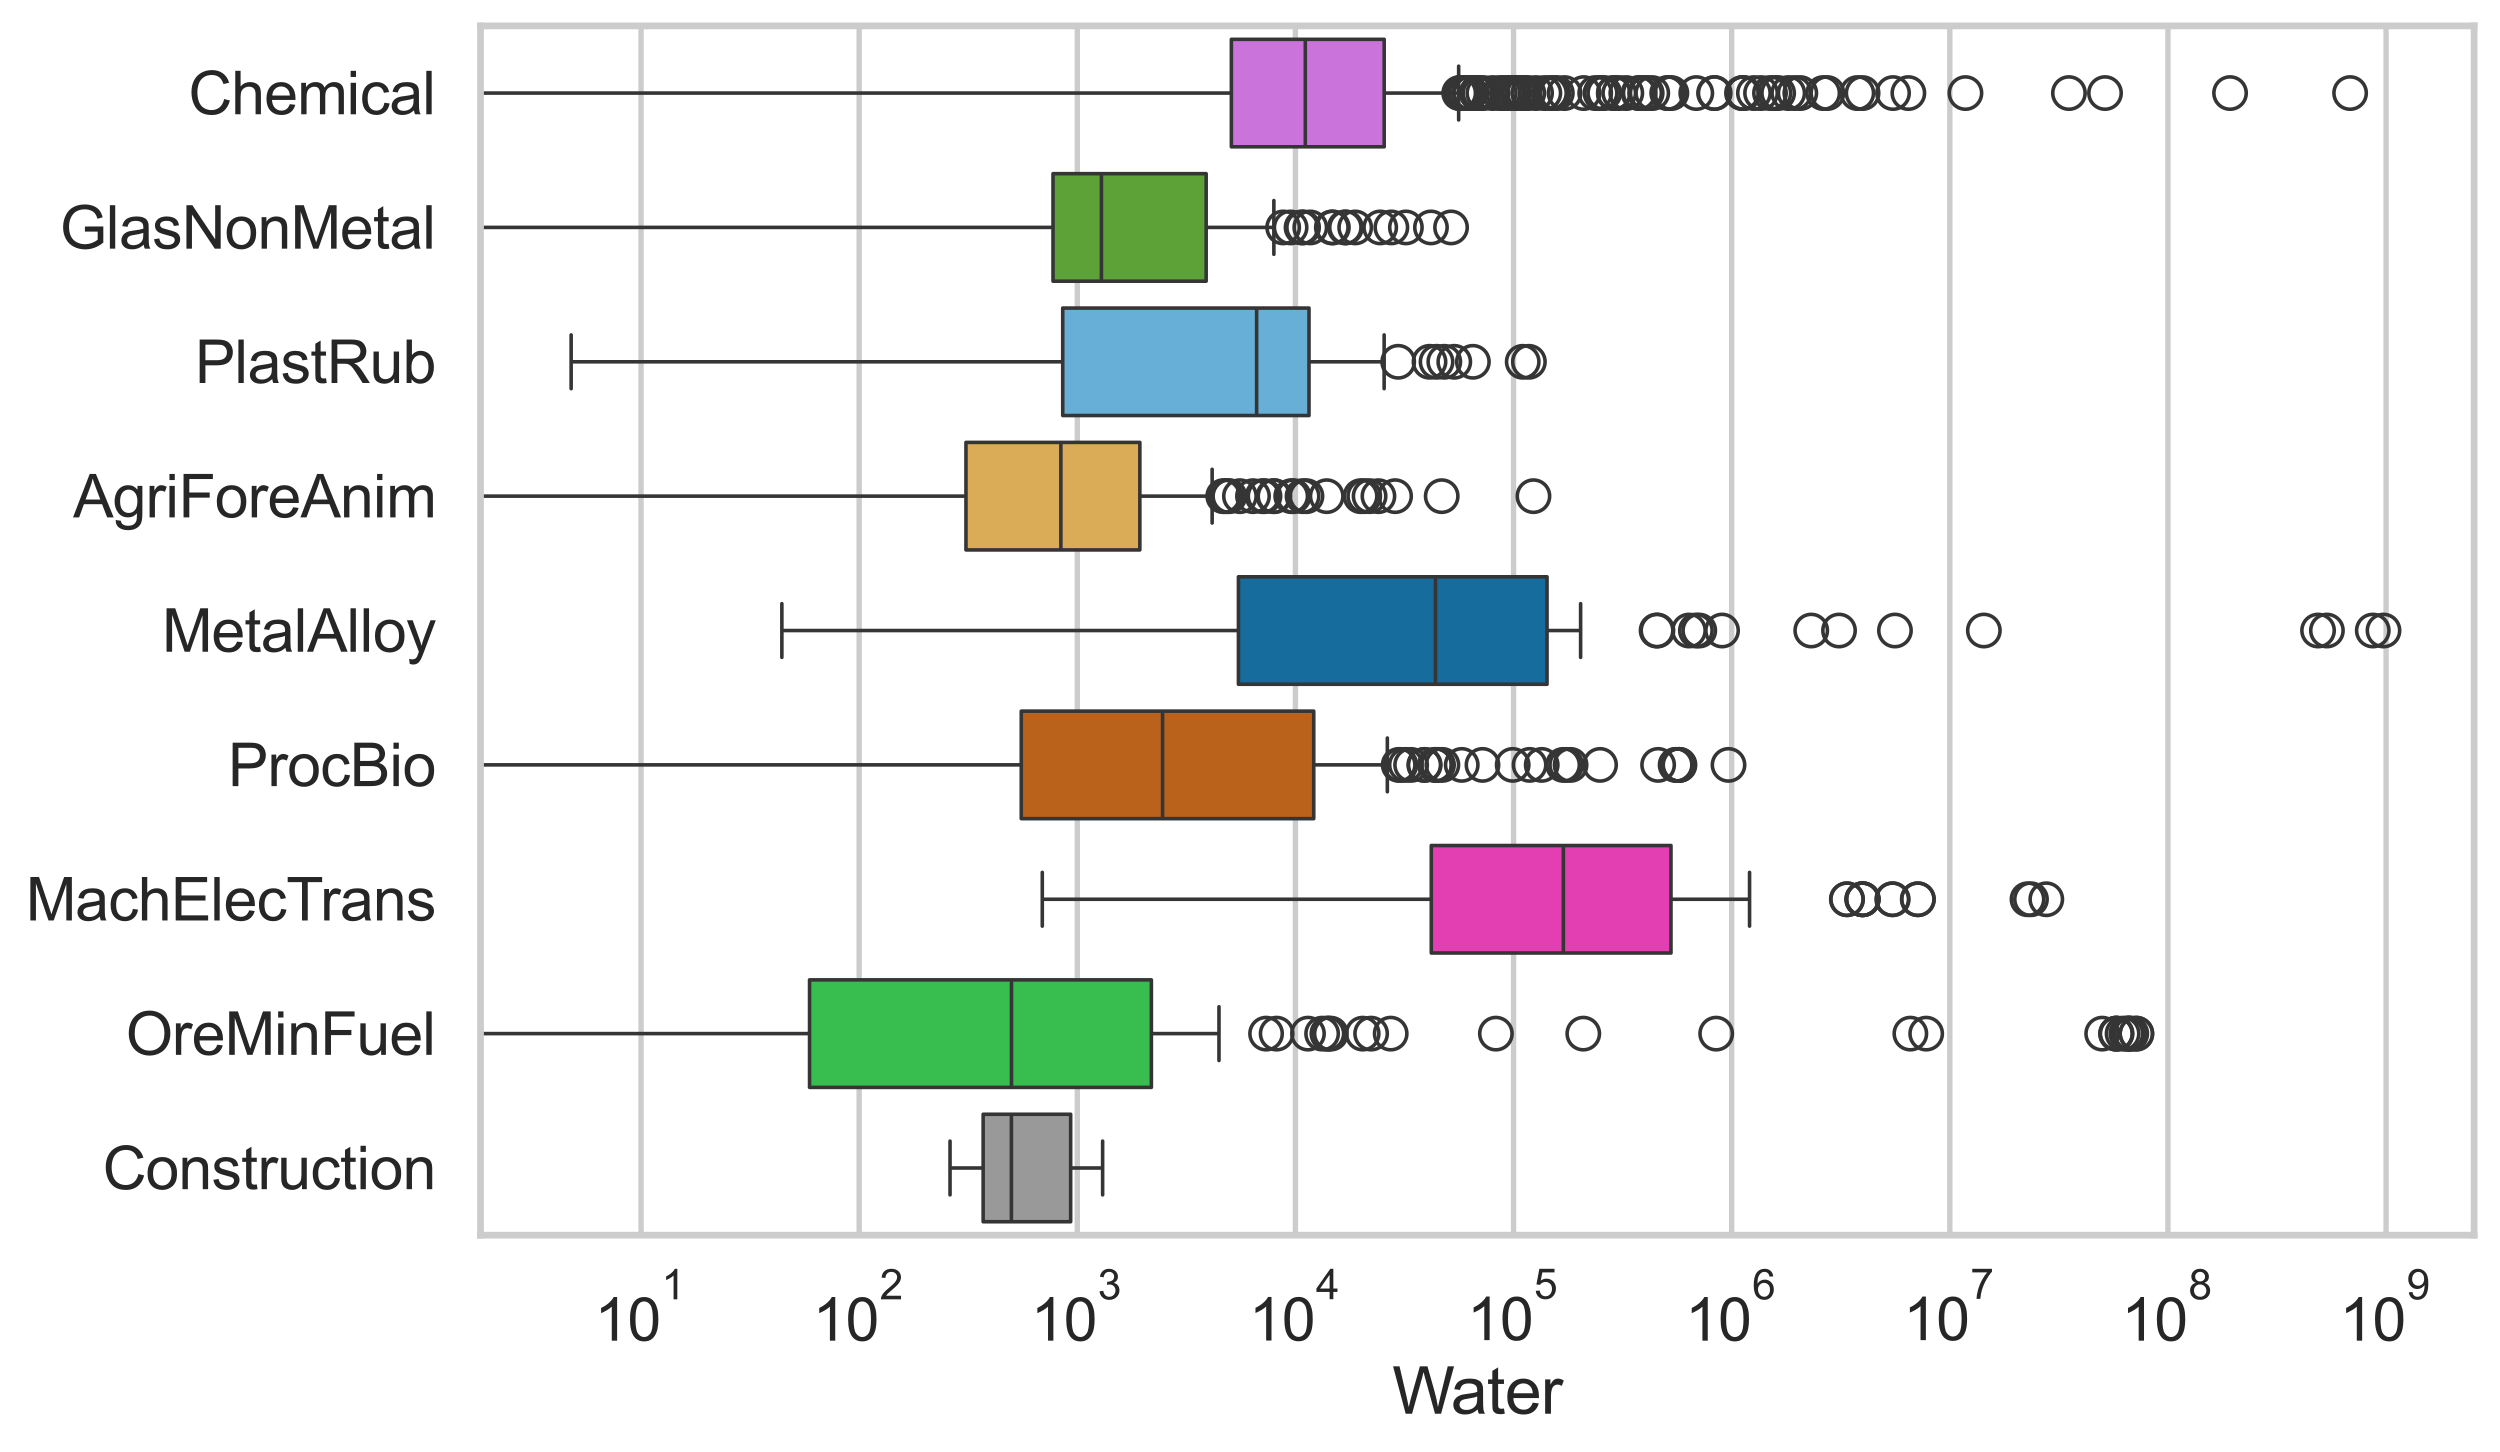 <?xml version="1.0" encoding="utf-8" standalone="no"?>
<!DOCTYPE svg PUBLIC "-//W3C//DTD SVG 1.1//EN"
  "http://www.w3.org/Graphics/SVG/1.1/DTD/svg11.dtd">
<svg xmlns:xlink="http://www.w3.org/1999/xlink" width="695.577pt" height="404.121pt" viewBox="0 0 695.577 404.121" xmlns="http://www.w3.org/2000/svg" version="1.1">
 <defs>
  <style type="text/css">*{stroke-linejoin: round; stroke-linecap: butt}</style>
 </defs>
 <g id="figure_1">
  <g id="patch_1">
   <path d="M 0 404.121 
L 695.577 404.121 
L 695.577 0 
L 0 0 
z
" style="fill: #ffffff"/>
  </g>
  <g id="axes_1">
   <g id="patch_2">
    <path d="M 133.697 343.665 
L 688.377 343.665 
L 688.377 7.2 
L 133.697 7.2 
z
" style="fill: #ffffff"/>
   </g>
   <g id="matplotlib.axis_1">
    <g id="xtick_1">
     <g id="line2d_1">
      <path d="M 178.357 343.665 
L 178.357 7.2 
" clip-path="url(#p8b0d065583)" style="fill: none; stroke: #cccccc; stroke-width: 1.5; stroke-linecap: round"/>
     </g>
     <g id="text_1">
      <!-- $\mathdefault{10^{1}}$ -->
      <g style="fill: #262626" transform="translate(165.405 373.18) scale(0.165 -0.165)">
       <defs>
        <path id="ArialMT-31" d="M 2384 0 
L 1822 0 
L 1822 3584 
Q 1619 3391 1289 3197 
Q 959 3003 697 2906 
L 697 3450 
Q 1169 3672 1522 3987 
Q 1875 4303 2022 4600 
L 2384 4600 
L 2384 0 
z
" transform="scale(0.016)"/>
        <path id="ArialMT-30" d="M 266 2259 
Q 266 3072 433 3567 
Q 600 4063 929 4331 
Q 1259 4600 1759 4600 
Q 2128 4600 2406 4451 
Q 2684 4303 2865 4023 
Q 3047 3744 3150 3342 
Q 3253 2941 3253 2259 
Q 3253 1453 3087 958 
Q 2922 463 2592 192 
Q 2263 -78 1759 -78 
Q 1097 -78 719 397 
Q 266 969 266 2259 
z
M 844 2259 
Q 844 1131 1108 757 
Q 1372 384 1759 384 
Q 2147 384 2411 759 
Q 2675 1134 2675 2259 
Q 2675 3391 2411 3762 
Q 2147 4134 1753 4134 
Q 1366 4134 1134 3806 
Q 844 3388 844 2259 
z
" transform="scale(0.016)"/>
       </defs>
       <use xlink:href="#ArialMT-31" transform="translate(0 0.994)"/>
       <use xlink:href="#ArialMT-30" transform="translate(55.615 0.994)"/>
       <use xlink:href="#ArialMT-31" transform="translate(112.973 70.688) scale(0.7)"/>
      </g>
     </g>
    </g>
    <g id="xtick_2">
     <g id="line2d_2">
      <path d="M 239.047 343.665 
L 239.047 7.2 
" clip-path="url(#p8b0d065583)" style="fill: none; stroke: #cccccc; stroke-width: 1.5; stroke-linecap: round"/>
     </g>
     <g id="text_2">
      <!-- $\mathdefault{10^{2}}$ -->
      <g style="fill: #262626" transform="translate(226.095 373.18) scale(0.165 -0.165)">
       <defs>
        <path id="ArialMT-32" d="M 3222 541 
L 3222 0 
L 194 0 
Q 188 203 259 391 
Q 375 700 629 1000 
Q 884 1300 1366 1694 
Q 2113 2306 2375 2664 
Q 2638 3022 2638 3341 
Q 2638 3675 2398 3904 
Q 2159 4134 1775 4134 
Q 1369 4134 1125 3890 
Q 881 3647 878 3216 
L 300 3275 
Q 359 3922 746 4261 
Q 1134 4600 1788 4600 
Q 2447 4600 2831 4234 
Q 3216 3869 3216 3328 
Q 3216 3053 3103 2787 
Q 2991 2522 2730 2228 
Q 2469 1934 1863 1422 
Q 1356 997 1212 845 
Q 1069 694 975 541 
L 3222 541 
z
" transform="scale(0.016)"/>
       </defs>
       <use xlink:href="#ArialMT-31" transform="translate(0 0.994)"/>
       <use xlink:href="#ArialMT-30" transform="translate(55.615 0.994)"/>
       <use xlink:href="#ArialMT-32" transform="translate(112.973 70.688) scale(0.7)"/>
      </g>
     </g>
    </g>
    <g id="xtick_3">
     <g id="line2d_3">
      <path d="M 299.737 343.665 
L 299.737 7.2 
" clip-path="url(#p8b0d065583)" style="fill: none; stroke: #cccccc; stroke-width: 1.5; stroke-linecap: round"/>
     </g>
     <g id="text_3">
      <!-- $\mathdefault{10^{3}}$ -->
      <g style="fill: #262626" transform="translate(286.785 373.18) scale(0.165 -0.165)">
       <defs>
        <path id="ArialMT-33" d="M 269 1209 
L 831 1284 
Q 928 806 1161 595 
Q 1394 384 1728 384 
Q 2125 384 2398 659 
Q 2672 934 2672 1341 
Q 2672 1728 2419 1979 
Q 2166 2231 1775 2231 
Q 1616 2231 1378 2169 
L 1441 2663 
Q 1497 2656 1531 2656 
Q 1891 2656 2178 2843 
Q 2466 3031 2466 3422 
Q 2466 3731 2256 3934 
Q 2047 4138 1716 4138 
Q 1388 4138 1169 3931 
Q 950 3725 888 3313 
L 325 3413 
Q 428 3978 793 4289 
Q 1159 4600 1703 4600 
Q 2078 4600 2393 4439 
Q 2709 4278 2876 4000 
Q 3044 3722 3044 3409 
Q 3044 3113 2884 2869 
Q 2725 2625 2413 2481 
Q 2819 2388 3044 2092 
Q 3269 1797 3269 1353 
Q 3269 753 2831 336 
Q 2394 -81 1725 -81 
Q 1122 -81 723 278 
Q 325 638 269 1209 
z
" transform="scale(0.016)"/>
       </defs>
       <use xlink:href="#ArialMT-31" transform="translate(0 0.994)"/>
       <use xlink:href="#ArialMT-30" transform="translate(55.615 0.994)"/>
       <use xlink:href="#ArialMT-33" transform="translate(112.973 70.688) scale(0.7)"/>
      </g>
     </g>
    </g>
    <g id="xtick_4">
     <g id="line2d_4">
      <path d="M 360.427 343.665 
L 360.427 7.2 
" clip-path="url(#p8b0d065583)" style="fill: none; stroke: #cccccc; stroke-width: 1.5; stroke-linecap: round"/>
     </g>
     <g id="text_4">
      <!-- $\mathdefault{10^{4}}$ -->
      <g style="fill: #262626" transform="translate(347.475 373.015) scale(0.165 -0.165)">
       <defs>
        <path id="ArialMT-34" d="M 2069 0 
L 2069 1097 
L 81 1097 
L 81 1613 
L 2172 4581 
L 2631 4581 
L 2631 1613 
L 3250 1613 
L 3250 1097 
L 2631 1097 
L 2631 0 
L 2069 0 
z
M 2069 1613 
L 2069 3678 
L 634 1613 
L 2069 1613 
z
" transform="scale(0.016)"/>
       </defs>
       <use xlink:href="#ArialMT-31" transform="translate(0 0.202)"/>
       <use xlink:href="#ArialMT-30" transform="translate(55.615 0.202)"/>
       <use xlink:href="#ArialMT-34" transform="translate(112.973 69.895) scale(0.7)"/>
      </g>
     </g>
    </g>
    <g id="xtick_5">
     <g id="line2d_5">
      <path d="M 421.117 343.665 
L 421.117 7.2 
" clip-path="url(#p8b0d065583)" style="fill: none; stroke: #cccccc; stroke-width: 1.5; stroke-linecap: round"/>
     </g>
     <g id="text_5">
      <!-- $\mathdefault{10^{5}}$ -->
      <g style="fill: #262626" transform="translate(408.165 373.015) scale(0.165 -0.165)">
       <defs>
        <path id="ArialMT-35" d="M 266 1200 
L 856 1250 
Q 922 819 1161 601 
Q 1400 384 1738 384 
Q 2144 384 2425 690 
Q 2706 997 2706 1503 
Q 2706 1984 2436 2262 
Q 2166 2541 1728 2541 
Q 1456 2541 1237 2417 
Q 1019 2294 894 2097 
L 366 2166 
L 809 4519 
L 3088 4519 
L 3088 3981 
L 1259 3981 
L 1013 2750 
Q 1425 3038 1878 3038 
Q 2478 3038 2890 2622 
Q 3303 2206 3303 1553 
Q 3303 931 2941 478 
Q 2500 -78 1738 -78 
Q 1113 -78 717 272 
Q 322 622 266 1200 
z
" transform="scale(0.016)"/>
       </defs>
       <use xlink:href="#ArialMT-31" transform="translate(0 0.88)"/>
       <use xlink:href="#ArialMT-30" transform="translate(55.615 0.88)"/>
       <use xlink:href="#ArialMT-35" transform="translate(112.973 70.573) scale(0.7)"/>
      </g>
     </g>
    </g>
    <g id="xtick_6">
     <g id="line2d_6">
      <path d="M 481.807 343.665 
L 481.807 7.2 
" clip-path="url(#p8b0d065583)" style="fill: none; stroke: #cccccc; stroke-width: 1.5; stroke-linecap: round"/>
     </g>
     <g id="text_6">
      <!-- $\mathdefault{10^{6}}$ -->
      <g style="fill: #262626" transform="translate(468.855 373.18) scale(0.165 -0.165)">
       <defs>
        <path id="ArialMT-36" d="M 3184 3459 
L 2625 3416 
Q 2550 3747 2413 3897 
Q 2184 4138 1850 4138 
Q 1581 4138 1378 3988 
Q 1113 3794 959 3422 
Q 806 3050 800 2363 
Q 1003 2672 1297 2822 
Q 1591 2972 1913 2972 
Q 2475 2972 2870 2558 
Q 3266 2144 3266 1488 
Q 3266 1056 3080 686 
Q 2894 316 2569 119 
Q 2244 -78 1831 -78 
Q 1128 -78 684 439 
Q 241 956 241 2144 
Q 241 3472 731 4075 
Q 1159 4600 1884 4600 
Q 2425 4600 2770 4297 
Q 3116 3994 3184 3459 
z
M 888 1484 
Q 888 1194 1011 928 
Q 1134 663 1356 523 
Q 1578 384 1822 384 
Q 2178 384 2434 671 
Q 2691 959 2691 1453 
Q 2691 1928 2437 2201 
Q 2184 2475 1800 2475 
Q 1419 2475 1153 2201 
Q 888 1928 888 1484 
z
" transform="scale(0.016)"/>
       </defs>
       <use xlink:href="#ArialMT-31" transform="translate(0 0.994)"/>
       <use xlink:href="#ArialMT-30" transform="translate(55.615 0.994)"/>
       <use xlink:href="#ArialMT-36" transform="translate(112.973 70.688) scale(0.7)"/>
      </g>
     </g>
    </g>
    <g id="xtick_7">
     <g id="line2d_7">
      <path d="M 542.497 343.665 
L 542.497 7.2 
" clip-path="url(#p8b0d065583)" style="fill: none; stroke: #cccccc; stroke-width: 1.5; stroke-linecap: round"/>
     </g>
     <g id="text_7">
      <!-- $\mathdefault{10^{7}}$ -->
      <g style="fill: #262626" transform="translate(529.545 373.015) scale(0.165 -0.165)">
       <defs>
        <path id="ArialMT-37" d="M 303 3981 
L 303 4522 
L 3269 4522 
L 3269 4084 
Q 2831 3619 2401 2847 
Q 1972 2075 1738 1259 
Q 1569 684 1522 0 
L 944 0 
Q 953 541 1156 1306 
Q 1359 2072 1739 2783 
Q 2119 3494 2547 3981 
L 303 3981 
z
" transform="scale(0.016)"/>
       </defs>
       <use xlink:href="#ArialMT-31" transform="translate(0 0.847)"/>
       <use xlink:href="#ArialMT-30" transform="translate(55.615 0.847)"/>
       <use xlink:href="#ArialMT-37" transform="translate(112.973 70.541) scale(0.7)"/>
      </g>
     </g>
    </g>
    <g id="xtick_8">
     <g id="line2d_8">
      <path d="M 603.187 343.665 
L 603.187 7.2 
" clip-path="url(#p8b0d065583)" style="fill: none; stroke: #cccccc; stroke-width: 1.5; stroke-linecap: round"/>
     </g>
     <g id="text_8">
      <!-- $\mathdefault{10^{8}}$ -->
      <g style="fill: #262626" transform="translate(590.235 373.18) scale(0.165 -0.165)">
       <defs>
        <path id="ArialMT-38" d="M 1131 2484 
Q 781 2613 612 2850 
Q 444 3088 444 3419 
Q 444 3919 803 4259 
Q 1163 4600 1759 4600 
Q 2359 4600 2725 4251 
Q 3091 3903 3091 3403 
Q 3091 3084 2923 2848 
Q 2756 2613 2416 2484 
Q 2838 2347 3058 2040 
Q 3278 1734 3278 1309 
Q 3278 722 2862 322 
Q 2447 -78 1769 -78 
Q 1091 -78 675 323 
Q 259 725 259 1325 
Q 259 1772 486 2073 
Q 713 2375 1131 2484 
z
M 1019 3438 
Q 1019 3113 1228 2906 
Q 1438 2700 1772 2700 
Q 2097 2700 2305 2904 
Q 2513 3109 2513 3406 
Q 2513 3716 2298 3927 
Q 2084 4138 1766 4138 
Q 1444 4138 1231 3931 
Q 1019 3725 1019 3438 
z
M 838 1322 
Q 838 1081 952 856 
Q 1066 631 1291 507 
Q 1516 384 1775 384 
Q 2178 384 2440 643 
Q 2703 903 2703 1303 
Q 2703 1709 2433 1975 
Q 2163 2241 1756 2241 
Q 1359 2241 1098 1978 
Q 838 1716 838 1322 
z
" transform="scale(0.016)"/>
       </defs>
       <use xlink:href="#ArialMT-31" transform="translate(0 0.994)"/>
       <use xlink:href="#ArialMT-30" transform="translate(55.615 0.994)"/>
       <use xlink:href="#ArialMT-38" transform="translate(112.973 70.688) scale(0.7)"/>
      </g>
     </g>
    </g>
    <g id="xtick_9">
     <g id="line2d_9">
      <path d="M 663.877 343.665 
L 663.877 7.2 
" clip-path="url(#p8b0d065583)" style="fill: none; stroke: #cccccc; stroke-width: 1.5; stroke-linecap: round"/>
     </g>
     <g id="text_9">
      <!-- $\mathdefault{10^{9}}$ -->
      <g style="fill: #262626" transform="translate(650.925 373.18) scale(0.165 -0.165)">
       <defs>
        <path id="ArialMT-39" d="M 350 1059 
L 891 1109 
Q 959 728 1153 556 
Q 1347 384 1650 384 
Q 1909 384 2104 503 
Q 2300 622 2425 820 
Q 2550 1019 2634 1356 
Q 2719 1694 2719 2044 
Q 2719 2081 2716 2156 
Q 2547 1888 2255 1720 
Q 1963 1553 1622 1553 
Q 1053 1553 659 1965 
Q 266 2378 266 3053 
Q 266 3750 677 4175 
Q 1088 4600 1706 4600 
Q 2153 4600 2523 4359 
Q 2894 4119 3086 3673 
Q 3278 3228 3278 2384 
Q 3278 1506 3087 986 
Q 2897 466 2520 194 
Q 2144 -78 1638 -78 
Q 1100 -78 759 220 
Q 419 519 350 1059 
z
M 2653 3081 
Q 2653 3566 2395 3850 
Q 2138 4134 1775 4134 
Q 1400 4134 1122 3828 
Q 844 3522 844 3034 
Q 844 2597 1108 2323 
Q 1372 2050 1759 2050 
Q 2150 2050 2401 2323 
Q 2653 2597 2653 3081 
z
" transform="scale(0.016)"/>
       </defs>
       <use xlink:href="#ArialMT-31" transform="translate(0 0.994)"/>
       <use xlink:href="#ArialMT-30" transform="translate(55.615 0.994)"/>
       <use xlink:href="#ArialMT-39" transform="translate(112.973 70.688) scale(0.7)"/>
      </g>
     </g>
    </g>
    <g id="xtick_10"/>
    <g id="xtick_11"/>
    <g id="xtick_12"/>
    <g id="xtick_13"/>
    <g id="xtick_14"/>
    <g id="xtick_15"/>
    <g id="xtick_16"/>
    <g id="xtick_17"/>
    <g id="xtick_18"/>
    <g id="xtick_19"/>
    <g id="xtick_20"/>
    <g id="xtick_21"/>
    <g id="xtick_22"/>
    <g id="xtick_23"/>
    <g id="xtick_24"/>
    <g id="xtick_25"/>
    <g id="xtick_26"/>
    <g id="xtick_27"/>
    <g id="xtick_28"/>
    <g id="xtick_29"/>
    <g id="xtick_30"/>
    <g id="xtick_31"/>
    <g id="xtick_32"/>
    <g id="xtick_33"/>
    <g id="xtick_34"/>
    <g id="xtick_35"/>
    <g id="xtick_36"/>
    <g id="xtick_37"/>
    <g id="xtick_38"/>
    <g id="xtick_39"/>
    <g id="xtick_40"/>
    <g id="xtick_41"/>
    <g id="xtick_42"/>
    <g id="xtick_43"/>
    <g id="xtick_44"/>
    <g id="xtick_45"/>
    <g id="xtick_46"/>
    <g id="xtick_47"/>
    <g id="xtick_48"/>
    <g id="xtick_49"/>
    <g id="xtick_50"/>
    <g id="xtick_51"/>
    <g id="xtick_52"/>
    <g id="xtick_53"/>
    <g id="xtick_54"/>
    <g id="xtick_55"/>
    <g id="xtick_56"/>
    <g id="xtick_57"/>
    <g id="xtick_58"/>
    <g id="xtick_59"/>
    <g id="xtick_60"/>
    <g id="xtick_61"/>
    <g id="xtick_62"/>
    <g id="xtick_63"/>
    <g id="xtick_64"/>
    <g id="xtick_65"/>
    <g id="xtick_66"/>
    <g id="xtick_67"/>
    <g id="xtick_68"/>
    <g id="xtick_69"/>
    <g id="xtick_70"/>
    <g id="xtick_71"/>
    <g id="xtick_72"/>
    <g id="xtick_73"/>
    <g id="xtick_74"/>
    <g id="xtick_75"/>
    <g id="xtick_76"/>
    <g id="xtick_77"/>
    <g id="xtick_78"/>
    <g id="xtick_79"/>
    <g id="xtick_80"/>
    <g id="xtick_81"/>
    <g id="xtick_82"/>
    <g id="text_10">
     <!-- Water -->
     <g style="fill: #262626" transform="translate(387.373 393.344) scale(0.18 -0.18)">
      <defs>
       <path id="ArialMT-57" d="M 1294 0 
L 78 4581 
L 700 4581 
L 1397 1578 
Q 1509 1106 1591 641 
Q 1766 1375 1797 1488 
L 2669 4581 
L 3400 4581 
L 4056 2263 
Q 4303 1400 4413 641 
Q 4500 1075 4641 1638 
L 5359 4581 
L 5969 4581 
L 4713 0 
L 4128 0 
L 3163 3491 
Q 3041 3928 3019 4028 
Q 2947 3713 2884 3491 
L 1913 0 
L 1294 0 
z
" transform="scale(0.016)"/>
       <path id="ArialMT-61" d="M 2588 409 
Q 2275 144 1986 34 
Q 1697 -75 1366 -75 
Q 819 -75 525 192 
Q 231 459 231 875 
Q 231 1119 342 1320 
Q 453 1522 633 1644 
Q 813 1766 1038 1828 
Q 1203 1872 1538 1913 
Q 2219 1994 2541 2106 
Q 2544 2222 2544 2253 
Q 2544 2597 2384 2738 
Q 2169 2928 1744 2928 
Q 1347 2928 1158 2789 
Q 969 2650 878 2297 
L 328 2372 
Q 403 2725 575 2942 
Q 747 3159 1072 3276 
Q 1397 3394 1825 3394 
Q 2250 3394 2515 3294 
Q 2781 3194 2906 3042 
Q 3031 2891 3081 2659 
Q 3109 2516 3109 2141 
L 3109 1391 
Q 3109 606 3145 398 
Q 3181 191 3288 0 
L 2700 0 
Q 2613 175 2588 409 
z
M 2541 1666 
Q 2234 1541 1622 1453 
Q 1275 1403 1131 1340 
Q 988 1278 909 1158 
Q 831 1038 831 891 
Q 831 666 1001 516 
Q 1172 366 1500 366 
Q 1825 366 2078 508 
Q 2331 650 2450 897 
Q 2541 1088 2541 1459 
L 2541 1666 
z
" transform="scale(0.016)"/>
       <path id="ArialMT-74" d="M 1650 503 
L 1731 6 
Q 1494 -44 1306 -44 
Q 1000 -44 831 53 
Q 663 150 594 308 
Q 525 466 525 972 
L 525 2881 
L 113 2881 
L 113 3319 
L 525 3319 
L 525 4141 
L 1084 4478 
L 1084 3319 
L 1650 3319 
L 1650 2881 
L 1084 2881 
L 1084 941 
Q 1084 700 1114 631 
Q 1144 563 1211 522 
Q 1278 481 1403 481 
Q 1497 481 1650 503 
z
" transform="scale(0.016)"/>
       <path id="ArialMT-65" d="M 2694 1069 
L 3275 997 
Q 3138 488 2766 206 
Q 2394 -75 1816 -75 
Q 1088 -75 661 373 
Q 234 822 234 1631 
Q 234 2469 665 2931 
Q 1097 3394 1784 3394 
Q 2450 3394 2872 2941 
Q 3294 2488 3294 1666 
Q 3294 1616 3291 1516 
L 816 1516 
Q 847 969 1125 678 
Q 1403 388 1819 388 
Q 2128 388 2347 550 
Q 2566 713 2694 1069 
z
M 847 1978 
L 2700 1978 
Q 2663 2397 2488 2606 
Q 2219 2931 1791 2931 
Q 1403 2931 1139 2672 
Q 875 2413 847 1978 
z
" transform="scale(0.016)"/>
       <path id="ArialMT-72" d="M 416 0 
L 416 3319 
L 922 3319 
L 922 2816 
Q 1116 3169 1280 3281 
Q 1444 3394 1641 3394 
Q 1925 3394 2219 3213 
L 2025 2691 
Q 1819 2813 1613 2813 
Q 1428 2813 1281 2702 
Q 1134 2591 1072 2394 
Q 978 2094 978 1738 
L 978 0 
L 416 0 
z
" transform="scale(0.016)"/>
      </defs>
      <use xlink:href="#ArialMT-57"/>
      <use xlink:href="#ArialMT-61" transform="translate(90.635 0)"/>
      <use xlink:href="#ArialMT-74" transform="translate(146.25 0)"/>
      <use xlink:href="#ArialMT-65" transform="translate(174.033 0)"/>
      <use xlink:href="#ArialMT-72" transform="translate(229.648 0)"/>
     </g>
    </g>
   </g>
   <g id="matplotlib.axis_2">
    <g id="ytick_1">
     <g id="text_11">
      <!-- Chemical -->
      <g style="fill: #262626" transform="translate(52.428 31.798) scale(0.165 -0.165)">
       <defs>
        <path id="ArialMT-43" d="M 3763 1606 
L 4369 1453 
Q 4178 706 3683 314 
Q 3188 -78 2472 -78 
Q 1731 -78 1267 223 
Q 803 525 561 1097 
Q 319 1669 319 2325 
Q 319 3041 592 3573 
Q 866 4106 1370 4382 
Q 1875 4659 2481 4659 
Q 3169 4659 3637 4309 
Q 4106 3959 4291 3325 
L 3694 3184 
Q 3534 3684 3231 3912 
Q 2928 4141 2469 4141 
Q 1941 4141 1586 3887 
Q 1231 3634 1087 3207 
Q 944 2781 944 2328 
Q 944 1744 1114 1308 
Q 1284 872 1643 656 
Q 2003 441 2422 441 
Q 2931 441 3284 734 
Q 3638 1028 3763 1606 
z
" transform="scale(0.016)"/>
        <path id="ArialMT-68" d="M 422 0 
L 422 4581 
L 984 4581 
L 984 2938 
Q 1378 3394 1978 3394 
Q 2347 3394 2619 3248 
Q 2891 3103 3008 2847 
Q 3125 2591 3125 2103 
L 3125 0 
L 2563 0 
L 2563 2103 
Q 2563 2525 2380 2717 
Q 2197 2909 1863 2909 
Q 1613 2909 1392 2779 
Q 1172 2650 1078 2428 
Q 984 2206 984 1816 
L 984 0 
L 422 0 
z
" transform="scale(0.016)"/>
        <path id="ArialMT-6d" d="M 422 0 
L 422 3319 
L 925 3319 
L 925 2853 
Q 1081 3097 1340 3245 
Q 1600 3394 1931 3394 
Q 2300 3394 2536 3241 
Q 2772 3088 2869 2813 
Q 3263 3394 3894 3394 
Q 4388 3394 4653 3120 
Q 4919 2847 4919 2278 
L 4919 0 
L 4359 0 
L 4359 2091 
Q 4359 2428 4304 2576 
Q 4250 2725 4106 2815 
Q 3963 2906 3769 2906 
Q 3419 2906 3187 2673 
Q 2956 2441 2956 1928 
L 2956 0 
L 2394 0 
L 2394 2156 
Q 2394 2531 2256 2718 
Q 2119 2906 1806 2906 
Q 1569 2906 1367 2781 
Q 1166 2656 1075 2415 
Q 984 2175 984 1722 
L 984 0 
L 422 0 
z
" transform="scale(0.016)"/>
        <path id="ArialMT-69" d="M 425 3934 
L 425 4581 
L 988 4581 
L 988 3934 
L 425 3934 
z
M 425 0 
L 425 3319 
L 988 3319 
L 988 0 
L 425 0 
z
" transform="scale(0.016)"/>
        <path id="ArialMT-63" d="M 2588 1216 
L 3141 1144 
Q 3050 572 2676 248 
Q 2303 -75 1759 -75 
Q 1078 -75 664 370 
Q 250 816 250 1647 
Q 250 2184 428 2587 
Q 606 2991 970 3192 
Q 1334 3394 1763 3394 
Q 2303 3394 2647 3120 
Q 2991 2847 3088 2344 
L 2541 2259 
Q 2463 2594 2264 2762 
Q 2066 2931 1784 2931 
Q 1359 2931 1093 2626 
Q 828 2322 828 1663 
Q 828 994 1084 691 
Q 1341 388 1753 388 
Q 2084 388 2306 591 
Q 2528 794 2588 1216 
z
" transform="scale(0.016)"/>
        <path id="ArialMT-6c" d="M 409 0 
L 409 4581 
L 972 4581 
L 972 0 
L 409 0 
z
" transform="scale(0.016)"/>
       </defs>
       <use xlink:href="#ArialMT-43"/>
       <use xlink:href="#ArialMT-68" transform="translate(72.217 0)"/>
       <use xlink:href="#ArialMT-65" transform="translate(127.832 0)"/>
       <use xlink:href="#ArialMT-6d" transform="translate(183.447 0)"/>
       <use xlink:href="#ArialMT-69" transform="translate(266.748 0)"/>
       <use xlink:href="#ArialMT-63" transform="translate(288.965 0)"/>
       <use xlink:href="#ArialMT-61" transform="translate(338.965 0)"/>
       <use xlink:href="#ArialMT-6c" transform="translate(394.58 0)"/>
      </g>
     </g>
    </g>
    <g id="ytick_2">
     <g id="text_12">
      <!-- GlasNonMetal -->
      <g style="fill: #262626" transform="translate(16.659 69.183) scale(0.165 -0.165)">
       <defs>
        <path id="ArialMT-47" d="M 2638 1797 
L 2638 2334 
L 4578 2338 
L 4578 638 
Q 4131 281 3656 101 
Q 3181 -78 2681 -78 
Q 2006 -78 1454 211 
Q 903 500 622 1047 
Q 341 1594 341 2269 
Q 341 2938 620 3517 
Q 900 4097 1425 4378 
Q 1950 4659 2634 4659 
Q 3131 4659 3532 4498 
Q 3934 4338 4162 4050 
Q 4391 3763 4509 3300 
L 3963 3150 
Q 3859 3500 3706 3700 
Q 3553 3900 3268 4020 
Q 2984 4141 2638 4141 
Q 2222 4141 1919 4014 
Q 1616 3888 1430 3681 
Q 1244 3475 1141 3228 
Q 966 2803 966 2306 
Q 966 1694 1177 1281 
Q 1388 869 1791 669 
Q 2194 469 2647 469 
Q 3041 469 3416 620 
Q 3791 772 3984 944 
L 3984 1797 
L 2638 1797 
z
" transform="scale(0.016)"/>
        <path id="ArialMT-73" d="M 197 991 
L 753 1078 
Q 800 744 1014 566 
Q 1228 388 1613 388 
Q 2000 388 2187 545 
Q 2375 703 2375 916 
Q 2375 1106 2209 1216 
Q 2094 1291 1634 1406 
Q 1016 1563 777 1677 
Q 538 1791 414 1992 
Q 291 2194 291 2438 
Q 291 2659 392 2848 
Q 494 3038 669 3163 
Q 800 3259 1026 3326 
Q 1253 3394 1513 3394 
Q 1903 3394 2198 3281 
Q 2494 3169 2634 2976 
Q 2775 2784 2828 2463 
L 2278 2388 
Q 2241 2644 2061 2787 
Q 1881 2931 1553 2931 
Q 1166 2931 1000 2803 
Q 834 2675 834 2503 
Q 834 2394 903 2306 
Q 972 2216 1119 2156 
Q 1203 2125 1616 2013 
Q 2213 1853 2448 1751 
Q 2684 1650 2818 1456 
Q 2953 1263 2953 975 
Q 2953 694 2789 445 
Q 2625 197 2315 61 
Q 2006 -75 1616 -75 
Q 969 -75 630 194 
Q 291 463 197 991 
z
" transform="scale(0.016)"/>
        <path id="ArialMT-4e" d="M 488 0 
L 488 4581 
L 1109 4581 
L 3516 984 
L 3516 4581 
L 4097 4581 
L 4097 0 
L 3475 0 
L 1069 3600 
L 1069 0 
L 488 0 
z
" transform="scale(0.016)"/>
        <path id="ArialMT-6f" d="M 213 1659 
Q 213 2581 725 3025 
Q 1153 3394 1769 3394 
Q 2453 3394 2887 2945 
Q 3322 2497 3322 1706 
Q 3322 1066 3130 698 
Q 2938 331 2570 128 
Q 2203 -75 1769 -75 
Q 1072 -75 642 372 
Q 213 819 213 1659 
z
M 791 1659 
Q 791 1022 1069 705 
Q 1347 388 1769 388 
Q 2188 388 2466 706 
Q 2744 1025 2744 1678 
Q 2744 2294 2464 2611 
Q 2184 2928 1769 2928 
Q 1347 2928 1069 2612 
Q 791 2297 791 1659 
z
" transform="scale(0.016)"/>
        <path id="ArialMT-6e" d="M 422 0 
L 422 3319 
L 928 3319 
L 928 2847 
Q 1294 3394 1984 3394 
Q 2284 3394 2536 3286 
Q 2788 3178 2913 3003 
Q 3038 2828 3088 2588 
Q 3119 2431 3119 2041 
L 3119 0 
L 2556 0 
L 2556 2019 
Q 2556 2363 2490 2533 
Q 2425 2703 2258 2804 
Q 2091 2906 1866 2906 
Q 1506 2906 1245 2678 
Q 984 2450 984 1813 
L 984 0 
L 422 0 
z
" transform="scale(0.016)"/>
        <path id="ArialMT-4d" d="M 475 0 
L 475 4581 
L 1388 4581 
L 2472 1338 
Q 2622 884 2691 659 
Q 2769 909 2934 1394 
L 4031 4581 
L 4847 4581 
L 4847 0 
L 4263 0 
L 4263 3834 
L 2931 0 
L 2384 0 
L 1059 3900 
L 1059 0 
L 475 0 
z
" transform="scale(0.016)"/>
       </defs>
       <use xlink:href="#ArialMT-47"/>
       <use xlink:href="#ArialMT-6c" transform="translate(77.783 0)"/>
       <use xlink:href="#ArialMT-61" transform="translate(100 0)"/>
       <use xlink:href="#ArialMT-73" transform="translate(155.615 0)"/>
       <use xlink:href="#ArialMT-4e" transform="translate(205.615 0)"/>
       <use xlink:href="#ArialMT-6f" transform="translate(277.832 0)"/>
       <use xlink:href="#ArialMT-6e" transform="translate(333.447 0)"/>
       <use xlink:href="#ArialMT-4d" transform="translate(389.062 0)"/>
       <use xlink:href="#ArialMT-65" transform="translate(472.363 0)"/>
       <use xlink:href="#ArialMT-74" transform="translate(527.979 0)"/>
       <use xlink:href="#ArialMT-61" transform="translate(555.762 0)"/>
       <use xlink:href="#ArialMT-6c" transform="translate(611.377 0)"/>
      </g>
     </g>
    </g>
    <g id="ytick_3">
     <g id="text_13">
      <!-- PlastRub -->
      <g style="fill: #262626" transform="translate(54.248 106.568) scale(0.165 -0.165)">
       <defs>
        <path id="ArialMT-50" d="M 494 0 
L 494 4581 
L 2222 4581 
Q 2678 4581 2919 4538 
Q 3256 4481 3484 4323 
Q 3713 4166 3852 3881 
Q 3991 3597 3991 3256 
Q 3991 2672 3619 2267 
Q 3247 1863 2275 1863 
L 1100 1863 
L 1100 0 
L 494 0 
z
M 1100 2403 
L 2284 2403 
Q 2872 2403 3119 2622 
Q 3366 2841 3366 3238 
Q 3366 3525 3220 3729 
Q 3075 3934 2838 4000 
Q 2684 4041 2272 4041 
L 1100 4041 
L 1100 2403 
z
" transform="scale(0.016)"/>
        <path id="ArialMT-52" d="M 503 0 
L 503 4581 
L 2534 4581 
Q 3147 4581 3465 4457 
Q 3784 4334 3975 4021 
Q 4166 3709 4166 3331 
Q 4166 2844 3850 2509 
Q 3534 2175 2875 2084 
Q 3116 1969 3241 1856 
Q 3506 1613 3744 1247 
L 4541 0 
L 3778 0 
L 3172 953 
Q 2906 1366 2734 1584 
Q 2563 1803 2427 1890 
Q 2291 1978 2150 2013 
Q 2047 2034 1813 2034 
L 1109 2034 
L 1109 0 
L 503 0 
z
M 1109 2559 
L 2413 2559 
Q 2828 2559 3062 2645 
Q 3297 2731 3419 2920 
Q 3541 3109 3541 3331 
Q 3541 3656 3305 3865 
Q 3069 4075 2559 4075 
L 1109 4075 
L 1109 2559 
z
" transform="scale(0.016)"/>
        <path id="ArialMT-75" d="M 2597 0 
L 2597 488 
Q 2209 -75 1544 -75 
Q 1250 -75 995 37 
Q 741 150 617 320 
Q 494 491 444 738 
Q 409 903 409 1263 
L 409 3319 
L 972 3319 
L 972 1478 
Q 972 1038 1006 884 
Q 1059 663 1231 536 
Q 1403 409 1656 409 
Q 1909 409 2131 539 
Q 2353 669 2445 892 
Q 2538 1116 2538 1541 
L 2538 3319 
L 3100 3319 
L 3100 0 
L 2597 0 
z
" transform="scale(0.016)"/>
        <path id="ArialMT-62" d="M 941 0 
L 419 0 
L 419 4581 
L 981 4581 
L 981 2947 
Q 1338 3394 1891 3394 
Q 2197 3394 2470 3270 
Q 2744 3147 2920 2923 
Q 3097 2700 3197 2384 
Q 3297 2069 3297 1709 
Q 3297 856 2875 390 
Q 2453 -75 1863 -75 
Q 1275 -75 941 416 
L 941 0 
z
M 934 1684 
Q 934 1088 1097 822 
Q 1363 388 1816 388 
Q 2184 388 2453 708 
Q 2722 1028 2722 1663 
Q 2722 2313 2464 2622 
Q 2206 2931 1841 2931 
Q 1472 2931 1203 2611 
Q 934 2291 934 1684 
z
" transform="scale(0.016)"/>
       </defs>
       <use xlink:href="#ArialMT-50"/>
       <use xlink:href="#ArialMT-6c" transform="translate(66.699 0)"/>
       <use xlink:href="#ArialMT-61" transform="translate(88.916 0)"/>
       <use xlink:href="#ArialMT-73" transform="translate(144.531 0)"/>
       <use xlink:href="#ArialMT-74" transform="translate(194.531 0)"/>
       <use xlink:href="#ArialMT-52" transform="translate(222.314 0)"/>
       <use xlink:href="#ArialMT-75" transform="translate(294.531 0)"/>
       <use xlink:href="#ArialMT-62" transform="translate(350.146 0)"/>
      </g>
     </g>
    </g>
    <g id="ytick_4">
     <g id="text_14">
      <!-- AgriForeAnim -->
      <g style="fill: #262626" transform="translate(20.341 143.953) scale(0.165 -0.165)">
       <defs>
        <path id="ArialMT-41" d="M -9 0 
L 1750 4581 
L 2403 4581 
L 4278 0 
L 3588 0 
L 3053 1388 
L 1138 1388 
L 634 0 
L -9 0 
z
M 1313 1881 
L 2866 1881 
L 2388 3150 
Q 2169 3728 2063 4100 
Q 1975 3659 1816 3225 
L 1313 1881 
z
" transform="scale(0.016)"/>
        <path id="ArialMT-67" d="M 319 -275 
L 866 -356 
Q 900 -609 1056 -725 
Q 1266 -881 1628 -881 
Q 2019 -881 2231 -725 
Q 2444 -569 2519 -288 
Q 2563 -116 2559 434 
Q 2191 0 1641 0 
Q 956 0 581 494 
Q 206 988 206 1678 
Q 206 2153 378 2554 
Q 550 2956 876 3175 
Q 1203 3394 1644 3394 
Q 2231 3394 2613 2919 
L 2613 3319 
L 3131 3319 
L 3131 450 
Q 3131 -325 2973 -648 
Q 2816 -972 2473 -1159 
Q 2131 -1347 1631 -1347 
Q 1038 -1347 672 -1080 
Q 306 -813 319 -275 
z
M 784 1719 
Q 784 1066 1043 766 
Q 1303 466 1694 466 
Q 2081 466 2343 764 
Q 2606 1063 2606 1700 
Q 2606 2309 2336 2618 
Q 2066 2928 1684 2928 
Q 1309 2928 1046 2623 
Q 784 2319 784 1719 
z
" transform="scale(0.016)"/>
        <path id="ArialMT-46" d="M 525 0 
L 525 4581 
L 3616 4581 
L 3616 4041 
L 1131 4041 
L 1131 2622 
L 3281 2622 
L 3281 2081 
L 1131 2081 
L 1131 0 
L 525 0 
z
" transform="scale(0.016)"/>
       </defs>
       <use xlink:href="#ArialMT-41"/>
       <use xlink:href="#ArialMT-67" transform="translate(66.699 0)"/>
       <use xlink:href="#ArialMT-72" transform="translate(122.314 0)"/>
       <use xlink:href="#ArialMT-69" transform="translate(155.615 0)"/>
       <use xlink:href="#ArialMT-46" transform="translate(177.832 0)"/>
       <use xlink:href="#ArialMT-6f" transform="translate(238.916 0)"/>
       <use xlink:href="#ArialMT-72" transform="translate(294.531 0)"/>
       <use xlink:href="#ArialMT-65" transform="translate(327.832 0)"/>
       <use xlink:href="#ArialMT-41" transform="translate(383.447 0)"/>
       <use xlink:href="#ArialMT-6e" transform="translate(450.146 0)"/>
       <use xlink:href="#ArialMT-69" transform="translate(505.762 0)"/>
       <use xlink:href="#ArialMT-6d" transform="translate(527.979 0)"/>
      </g>
     </g>
    </g>
    <g id="ytick_5">
     <g id="text_15">
      <!-- MetalAlloy -->
      <g style="fill: #262626" transform="translate(45.088 181.337) scale(0.165 -0.165)">
       <defs>
        <path id="ArialMT-79" d="M 397 -1278 
L 334 -750 
Q 519 -800 656 -800 
Q 844 -800 956 -737 
Q 1069 -675 1141 -563 
Q 1194 -478 1313 -144 
Q 1328 -97 1363 -6 
L 103 3319 
L 709 3319 
L 1400 1397 
Q 1534 1031 1641 628 
Q 1738 1016 1872 1384 
L 2581 3319 
L 3144 3319 
L 1881 -56 
Q 1678 -603 1566 -809 
Q 1416 -1088 1222 -1217 
Q 1028 -1347 759 -1347 
Q 597 -1347 397 -1278 
z
" transform="scale(0.016)"/>
       </defs>
       <use xlink:href="#ArialMT-4d"/>
       <use xlink:href="#ArialMT-65" transform="translate(83.301 0)"/>
       <use xlink:href="#ArialMT-74" transform="translate(138.916 0)"/>
       <use xlink:href="#ArialMT-61" transform="translate(166.699 0)"/>
       <use xlink:href="#ArialMT-6c" transform="translate(222.314 0)"/>
       <use xlink:href="#ArialMT-41" transform="translate(244.531 0)"/>
       <use xlink:href="#ArialMT-6c" transform="translate(311.23 0)"/>
       <use xlink:href="#ArialMT-6c" transform="translate(333.447 0)"/>
       <use xlink:href="#ArialMT-6f" transform="translate(355.664 0)"/>
       <use xlink:href="#ArialMT-79" transform="translate(411.279 0)"/>
      </g>
     </g>
    </g>
    <g id="ytick_6">
     <g id="text_16">
      <!-- ProcBio -->
      <g style="fill: #262626" transform="translate(63.424 218.722) scale(0.165 -0.165)">
       <defs>
        <path id="ArialMT-42" d="M 469 0 
L 469 4581 
L 2188 4581 
Q 2713 4581 3030 4442 
Q 3347 4303 3526 4014 
Q 3706 3725 3706 3409 
Q 3706 3116 3547 2856 
Q 3388 2597 3066 2438 
Q 3481 2316 3704 2022 
Q 3928 1728 3928 1328 
Q 3928 1006 3792 729 
Q 3656 453 3456 303 
Q 3256 153 2954 76 
Q 2653 0 2216 0 
L 469 0 
z
M 1075 2656 
L 2066 2656 
Q 2469 2656 2644 2709 
Q 2875 2778 2992 2937 
Q 3109 3097 3109 3338 
Q 3109 3566 3000 3739 
Q 2891 3913 2687 3977 
Q 2484 4041 1991 4041 
L 1075 4041 
L 1075 2656 
z
M 1075 541 
L 2216 541 
Q 2509 541 2628 563 
Q 2838 600 2978 687 
Q 3119 775 3209 942 
Q 3300 1109 3300 1328 
Q 3300 1584 3169 1773 
Q 3038 1963 2805 2039 
Q 2572 2116 2134 2116 
L 1075 2116 
L 1075 541 
z
" transform="scale(0.016)"/>
       </defs>
       <use xlink:href="#ArialMT-50"/>
       <use xlink:href="#ArialMT-72" transform="translate(66.699 0)"/>
       <use xlink:href="#ArialMT-6f" transform="translate(100 0)"/>
       <use xlink:href="#ArialMT-63" transform="translate(155.615 0)"/>
       <use xlink:href="#ArialMT-42" transform="translate(205.615 0)"/>
       <use xlink:href="#ArialMT-69" transform="translate(272.314 0)"/>
       <use xlink:href="#ArialMT-6f" transform="translate(294.531 0)"/>
      </g>
     </g>
    </g>
    <g id="ytick_7">
     <g id="text_17">
      <!-- MachElecTrans -->
      <g style="fill: #262626" transform="translate(7.2 256.107) scale(0.165 -0.165)">
       <defs>
        <path id="ArialMT-45" d="M 506 0 
L 506 4581 
L 3819 4581 
L 3819 4041 
L 1113 4041 
L 1113 2638 
L 3647 2638 
L 3647 2100 
L 1113 2100 
L 1113 541 
L 3925 541 
L 3925 0 
L 506 0 
z
" transform="scale(0.016)"/>
        <path id="ArialMT-54" d="M 1659 0 
L 1659 4041 
L 150 4041 
L 150 4581 
L 3781 4581 
L 3781 4041 
L 2266 4041 
L 2266 0 
L 1659 0 
z
" transform="scale(0.016)"/>
       </defs>
       <use xlink:href="#ArialMT-4d"/>
       <use xlink:href="#ArialMT-61" transform="translate(83.301 0)"/>
       <use xlink:href="#ArialMT-63" transform="translate(138.916 0)"/>
       <use xlink:href="#ArialMT-68" transform="translate(188.916 0)"/>
       <use xlink:href="#ArialMT-45" transform="translate(244.531 0)"/>
       <use xlink:href="#ArialMT-6c" transform="translate(311.23 0)"/>
       <use xlink:href="#ArialMT-65" transform="translate(333.447 0)"/>
       <use xlink:href="#ArialMT-63" transform="translate(389.062 0)"/>
       <use xlink:href="#ArialMT-54" transform="translate(439.062 0)"/>
       <use xlink:href="#ArialMT-72" transform="translate(496.396 0)"/>
       <use xlink:href="#ArialMT-61" transform="translate(529.697 0)"/>
       <use xlink:href="#ArialMT-6e" transform="translate(585.312 0)"/>
       <use xlink:href="#ArialMT-73" transform="translate(640.928 0)"/>
      </g>
     </g>
    </g>
    <g id="ytick_8">
     <g id="text_18">
      <!-- OreMinFuel -->
      <g style="fill: #262626" transform="translate(35.013 293.492) scale(0.165 -0.165)">
       <defs>
        <path id="ArialMT-4f" d="M 309 2231 
Q 309 3372 921 4017 
Q 1534 4663 2503 4663 
Q 3138 4663 3647 4359 
Q 4156 4056 4423 3514 
Q 4691 2972 4691 2284 
Q 4691 1588 4409 1038 
Q 4128 488 3612 205 
Q 3097 -78 2500 -78 
Q 1853 -78 1343 234 
Q 834 547 571 1087 
Q 309 1628 309 2231 
z
M 934 2222 
Q 934 1394 1379 917 
Q 1825 441 2497 441 
Q 3181 441 3623 922 
Q 4066 1403 4066 2288 
Q 4066 2847 3877 3264 
Q 3688 3681 3323 3911 
Q 2959 4141 2506 4141 
Q 1863 4141 1398 3698 
Q 934 3256 934 2222 
z
" transform="scale(0.016)"/>
       </defs>
       <use xlink:href="#ArialMT-4f"/>
       <use xlink:href="#ArialMT-72" transform="translate(77.783 0)"/>
       <use xlink:href="#ArialMT-65" transform="translate(111.084 0)"/>
       <use xlink:href="#ArialMT-4d" transform="translate(166.699 0)"/>
       <use xlink:href="#ArialMT-69" transform="translate(250 0)"/>
       <use xlink:href="#ArialMT-6e" transform="translate(272.217 0)"/>
       <use xlink:href="#ArialMT-46" transform="translate(327.832 0)"/>
       <use xlink:href="#ArialMT-75" transform="translate(388.916 0)"/>
       <use xlink:href="#ArialMT-65" transform="translate(444.531 0)"/>
       <use xlink:href="#ArialMT-6c" transform="translate(500.146 0)"/>
      </g>
     </g>
    </g>
    <g id="ytick_9">
     <g id="text_19">
      <!-- Construction -->
      <g style="fill: #262626" transform="translate(28.575 330.877) scale(0.165 -0.165)">
       <use xlink:href="#ArialMT-43"/>
       <use xlink:href="#ArialMT-6f" transform="translate(72.217 0)"/>
       <use xlink:href="#ArialMT-6e" transform="translate(127.832 0)"/>
       <use xlink:href="#ArialMT-73" transform="translate(183.447 0)"/>
       <use xlink:href="#ArialMT-74" transform="translate(233.447 0)"/>
       <use xlink:href="#ArialMT-72" transform="translate(261.23 0)"/>
       <use xlink:href="#ArialMT-75" transform="translate(294.531 0)"/>
       <use xlink:href="#ArialMT-63" transform="translate(350.146 0)"/>
       <use xlink:href="#ArialMT-74" transform="translate(400.146 0)"/>
       <use xlink:href="#ArialMT-69" transform="translate(427.93 0)"/>
       <use xlink:href="#ArialMT-6f" transform="translate(450.146 0)"/>
       <use xlink:href="#ArialMT-6e" transform="translate(505.762 0)"/>
      </g>
     </g>
    </g>
   </g>
   <g id="patch_3">
    <path d="M 342.608 10.938 
L 342.608 40.846 
L 385.124 40.846 
L 385.124 10.938 
L 342.608 10.938 
z
" clip-path="url(#p8b0d065583)" style="fill: #ca74db; stroke: #353535; stroke-linejoin: miter"/>
   </g>
   <g id="line2d_10">
    <path d="M 342.608 25.892 
L -1 25.892 
" clip-path="url(#p8b0d065583)" style="fill: none; stroke: #353535"/>
   </g>
   <g id="line2d_11">
    <path d="M 385.124 25.892 
L 405.845 25.892 
" clip-path="url(#p8b0d065583)" style="fill: none; stroke: #353535"/>
   </g>
   <g id="line2d_12">
    <path clip-path="url(#p8b0d065583)" style="fill: none; stroke: #353535; stroke-linecap: round"/>
   </g>
   <g id="line2d_13">
    <path d="M 405.845 18.415 
L 405.845 33.369 
" clip-path="url(#p8b0d065583)" style="fill: none; stroke: #353535; stroke-linecap: round"/>
   </g>
   <g id="line2d_14">
    <defs>
     <path id="m547b1aacb7" d="M 0 4.5 
C 1.193 4.5 2.338 4.026 3.182 3.182 
C 4.026 2.338 4.5 1.193 4.5 0 
C 4.5 -1.193 4.026 -2.338 3.182 -3.182 
C 2.338 -4.026 1.193 -4.5 0 -4.5 
C -1.193 -4.5 -2.338 -4.026 -3.182 -3.182 
C -4.026 -2.338 -4.5 -1.193 -4.5 0 
C -4.5 1.193 -4.026 2.338 -3.182 3.182 
C -2.338 4.026 -1.193 4.5 0 4.5 
z
" style="stroke: #353535"/>
    </defs>
    <g clip-path="url(#p8b0d065583)">
     <use xlink:href="#m547b1aacb7" x="443.835" y="25.892" style="fill-opacity: 0; stroke: #353535"/>
     <use xlink:href="#m547b1aacb7" x="433.152" y="25.892" style="fill-opacity: 0; stroke: #353535"/>
     <use xlink:href="#m547b1aacb7" x="406.357" y="25.892" style="fill-opacity: 0; stroke: #353535"/>
     <use xlink:href="#m547b1aacb7" x="653.875" y="25.892" style="fill-opacity: 0; stroke: #353535"/>
     <use xlink:href="#m547b1aacb7" x="423.51" y="25.892" style="fill-opacity: 0; stroke: #353535"/>
     <use xlink:href="#m547b1aacb7" x="429.69" y="25.892" style="fill-opacity: 0; stroke: #353535"/>
     <use xlink:href="#m547b1aacb7" x="500.903" y="25.892" style="fill-opacity: 0; stroke: #353535"/>
     <use xlink:href="#m547b1aacb7" x="440.617" y="25.892" style="fill-opacity: 0; stroke: #353535"/>
     <use xlink:href="#m547b1aacb7" x="449.003" y="25.892" style="fill-opacity: 0; stroke: #353535"/>
     <use xlink:href="#m547b1aacb7" x="421.352" y="25.892" style="fill-opacity: 0; stroke: #353535"/>
     <use xlink:href="#m547b1aacb7" x="411.635" y="25.892" style="fill-opacity: 0; stroke: #353535"/>
     <use xlink:href="#m547b1aacb7" x="518.224" y="25.892" style="fill-opacity: 0; stroke: #353535"/>
     <use xlink:href="#m547b1aacb7" x="422.324" y="25.892" style="fill-opacity: 0; stroke: #353535"/>
     <use xlink:href="#m547b1aacb7" x="423.846" y="25.892" style="fill-opacity: 0; stroke: #353535"/>
     <use xlink:href="#m547b1aacb7" x="465.024" y="25.892" style="fill-opacity: 0; stroke: #353535"/>
     <use xlink:href="#m547b1aacb7" x="422.698" y="25.892" style="fill-opacity: 0; stroke: #353535"/>
     <use xlink:href="#m547b1aacb7" x="406.005" y="25.892" style="fill-opacity: 0; stroke: #353535"/>
     <use xlink:href="#m547b1aacb7" x="408.711" y="25.892" style="fill-opacity: 0; stroke: #353535"/>
     <use xlink:href="#m547b1aacb7" x="449.048" y="25.892" style="fill-opacity: 0; stroke: #353535"/>
     <use xlink:href="#m547b1aacb7" x="526.7" y="25.892" style="fill-opacity: 0; stroke: #353535"/>
     <use xlink:href="#m547b1aacb7" x="463.874" y="25.892" style="fill-opacity: 0; stroke: #353535"/>
     <use xlink:href="#m547b1aacb7" x="406.585" y="25.892" style="fill-opacity: 0; stroke: #353535"/>
     <use xlink:href="#m547b1aacb7" x="575.643" y="25.892" style="fill-opacity: 0; stroke: #353535"/>
     <use xlink:href="#m547b1aacb7" x="493.702" y="25.892" style="fill-opacity: 0; stroke: #353535"/>
     <use xlink:href="#m547b1aacb7" x="407.124" y="25.892" style="fill-opacity: 0; stroke: #353535"/>
     <use xlink:href="#m547b1aacb7" x="471.963" y="25.892" style="fill-opacity: 0; stroke: #353535"/>
     <use xlink:href="#m547b1aacb7" x="492.472" y="25.892" style="fill-opacity: 0; stroke: #353535"/>
     <use xlink:href="#m547b1aacb7" x="445.435" y="25.892" style="fill-opacity: 0; stroke: #353535"/>
     <use xlink:href="#m547b1aacb7" x="477.066" y="25.892" style="fill-opacity: 0; stroke: #353535"/>
     <use xlink:href="#m547b1aacb7" x="424.004" y="25.892" style="fill-opacity: 0; stroke: #353535"/>
     <use xlink:href="#m547b1aacb7" x="427.381" y="25.892" style="fill-opacity: 0; stroke: #353535"/>
     <use xlink:href="#m547b1aacb7" x="406.629" y="25.892" style="fill-opacity: 0; stroke: #353535"/>
     <use xlink:href="#m547b1aacb7" x="420.841" y="25.892" style="fill-opacity: 0; stroke: #353535"/>
     <use xlink:href="#m547b1aacb7" x="476.912" y="25.892" style="fill-opacity: 0; stroke: #353535"/>
     <use xlink:href="#m547b1aacb7" x="435.316" y="25.892" style="fill-opacity: 0; stroke: #353535"/>
     <use xlink:href="#m547b1aacb7" x="410.921" y="25.892" style="fill-opacity: 0; stroke: #353535"/>
     <use xlink:href="#m547b1aacb7" x="485.104" y="25.892" style="fill-opacity: 0; stroke: #353535"/>
     <use xlink:href="#m547b1aacb7" x="407.678" y="25.892" style="fill-opacity: 0; stroke: #353535"/>
     <use xlink:href="#m547b1aacb7" x="484.684" y="25.892" style="fill-opacity: 0; stroke: #353535"/>
     <use xlink:href="#m547b1aacb7" x="452.491" y="25.892" style="fill-opacity: 0; stroke: #353535"/>
     <use xlink:href="#m547b1aacb7" x="419.277" y="25.892" style="fill-opacity: 0; stroke: #353535"/>
     <use xlink:href="#m547b1aacb7" x="487.997" y="25.892" style="fill-opacity: 0; stroke: #353535"/>
     <use xlink:href="#m547b1aacb7" x="409.152" y="25.892" style="fill-opacity: 0; stroke: #353535"/>
     <use xlink:href="#m547b1aacb7" x="406.841" y="25.892" style="fill-opacity: 0; stroke: #353535"/>
     <use xlink:href="#m547b1aacb7" x="457.728" y="25.892" style="fill-opacity: 0; stroke: #353535"/>
     <use xlink:href="#m547b1aacb7" x="418.3" y="25.892" style="fill-opacity: 0; stroke: #353535"/>
     <use xlink:href="#m547b1aacb7" x="485.024" y="25.892" style="fill-opacity: 0; stroke: #353535"/>
     <use xlink:href="#m547b1aacb7" x="415.253" y="25.892" style="fill-opacity: 0; stroke: #353535"/>
     <use xlink:href="#m547b1aacb7" x="408.938" y="25.892" style="fill-opacity: 0; stroke: #353535"/>
     <use xlink:href="#m547b1aacb7" x="408.78" y="25.892" style="fill-opacity: 0; stroke: #353535"/>
     <use xlink:href="#m547b1aacb7" x="507.269" y="25.892" style="fill-opacity: 0; stroke: #353535"/>
     <use xlink:href="#m547b1aacb7" x="423.756" y="25.892" style="fill-opacity: 0; stroke: #353535"/>
     <use xlink:href="#m547b1aacb7" x="446.36" y="25.892" style="fill-opacity: 0; stroke: #353535"/>
     <use xlink:href="#m547b1aacb7" x="410.868" y="25.892" style="fill-opacity: 0; stroke: #353535"/>
     <use xlink:href="#m547b1aacb7" x="459.706" y="25.892" style="fill-opacity: 0; stroke: #353535"/>
     <use xlink:href="#m547b1aacb7" x="425.22" y="25.892" style="fill-opacity: 0; stroke: #353535"/>
     <use xlink:href="#m547b1aacb7" x="450.529" y="25.892" style="fill-opacity: 0; stroke: #353535"/>
     <use xlink:href="#m547b1aacb7" x="407.72" y="25.892" style="fill-opacity: 0; stroke: #353535"/>
     <use xlink:href="#m547b1aacb7" x="464.228" y="25.892" style="fill-opacity: 0; stroke: #353535"/>
     <use xlink:href="#m547b1aacb7" x="620.47" y="25.892" style="fill-opacity: 0; stroke: #353535"/>
     <use xlink:href="#m547b1aacb7" x="585.683" y="25.892" style="fill-opacity: 0; stroke: #353535"/>
     <use xlink:href="#m547b1aacb7" x="546.848" y="25.892" style="fill-opacity: 0; stroke: #353535"/>
     <use xlink:href="#m547b1aacb7" x="412.715" y="25.892" style="fill-opacity: 0; stroke: #353535"/>
     <use xlink:href="#m547b1aacb7" x="456.219" y="25.892" style="fill-opacity: 0; stroke: #353535"/>
     <use xlink:href="#m547b1aacb7" x="431.267" y="25.892" style="fill-opacity: 0; stroke: #353535"/>
     <use xlink:href="#m547b1aacb7" x="489.977" y="25.892" style="fill-opacity: 0; stroke: #353535"/>
     <use xlink:href="#m547b1aacb7" x="419.95" y="25.892" style="fill-opacity: 0; stroke: #353535"/>
     <use xlink:href="#m547b1aacb7" x="497.549" y="25.892" style="fill-opacity: 0; stroke: #353535"/>
     <use xlink:href="#m547b1aacb7" x="407.212" y="25.892" style="fill-opacity: 0; stroke: #353535"/>
     <use xlink:href="#m547b1aacb7" x="410.996" y="25.892" style="fill-opacity: 0; stroke: #353535"/>
     <use xlink:href="#m547b1aacb7" x="516.765" y="25.892" style="fill-opacity: 0; stroke: #353535"/>
     <use xlink:href="#m547b1aacb7" x="499.324" y="25.892" style="fill-opacity: 0; stroke: #353535"/>
     <use xlink:href="#m547b1aacb7" x="419.905" y="25.892" style="fill-opacity: 0; stroke: #353535"/>
     <use xlink:href="#m547b1aacb7" x="432.179" y="25.892" style="fill-opacity: 0; stroke: #353535"/>
     <use xlink:href="#m547b1aacb7" x="417.279" y="25.892" style="fill-opacity: 0; stroke: #353535"/>
     <use xlink:href="#m547b1aacb7" x="530.966" y="25.892" style="fill-opacity: 0; stroke: #353535"/>
     <use xlink:href="#m547b1aacb7" x="455.911" y="25.892" style="fill-opacity: 0; stroke: #353535"/>
     <use xlink:href="#m547b1aacb7" x="458.157" y="25.892" style="fill-opacity: 0; stroke: #353535"/>
     <use xlink:href="#m547b1aacb7" x="445.334" y="25.892" style="fill-opacity: 0; stroke: #353535"/>
     <use xlink:href="#m547b1aacb7" x="508.431" y="25.892" style="fill-opacity: 0; stroke: #353535"/>
     <use xlink:href="#m547b1aacb7" x="494.731" y="25.892" style="fill-opacity: 0; stroke: #353535"/>
    </g>
   </g>
   <g id="patch_4">
    <path d="M 292.983 48.323 
L 292.983 78.231 
L 335.592 78.231 
L 335.592 48.323 
L 292.983 48.323 
z
" clip-path="url(#p8b0d065583)" style="fill: #5ca236; stroke: #353535; stroke-linejoin: miter"/>
   </g>
   <g id="line2d_15">
    <path d="M 292.983 63.277 
L -1 63.277 
" clip-path="url(#p8b0d065583)" style="fill: none; stroke: #353535"/>
   </g>
   <g id="line2d_16">
    <path d="M 335.592 63.277 
L 354.428 63.277 
" clip-path="url(#p8b0d065583)" style="fill: none; stroke: #353535"/>
   </g>
   <g id="line2d_17">
    <path clip-path="url(#p8b0d065583)" style="fill: none; stroke: #353535; stroke-linecap: round"/>
   </g>
   <g id="line2d_18">
    <path d="M 354.428 55.8 
L 354.428 70.754 
" clip-path="url(#p8b0d065583)" style="fill: none; stroke: #353535; stroke-linecap: round"/>
   </g>
   <g id="line2d_19">
    <g clip-path="url(#p8b0d065583)">
     <use xlink:href="#m547b1aacb7" x="384.018" y="63.277" style="fill-opacity: 0; stroke: #353535"/>
     <use xlink:href="#m547b1aacb7" x="359.085" y="63.277" style="fill-opacity: 0; stroke: #353535"/>
     <use xlink:href="#m547b1aacb7" x="374.478" y="63.277" style="fill-opacity: 0; stroke: #353535"/>
     <use xlink:href="#m547b1aacb7" x="362.133" y="63.277" style="fill-opacity: 0; stroke: #353535"/>
     <use xlink:href="#m547b1aacb7" x="362.556" y="63.277" style="fill-opacity: 0; stroke: #353535"/>
     <use xlink:href="#m547b1aacb7" x="357.02" y="63.277" style="fill-opacity: 0; stroke: #353535"/>
     <use xlink:href="#m547b1aacb7" x="370.848" y="63.277" style="fill-opacity: 0; stroke: #353535"/>
     <use xlink:href="#m547b1aacb7" x="398.136" y="63.277" style="fill-opacity: 0; stroke: #353535"/>
     <use xlink:href="#m547b1aacb7" x="391.164" y="63.277" style="fill-opacity: 0; stroke: #353535"/>
     <use xlink:href="#m547b1aacb7" x="370.555" y="63.277" style="fill-opacity: 0; stroke: #353535"/>
     <use xlink:href="#m547b1aacb7" x="377.06" y="63.277" style="fill-opacity: 0; stroke: #353535"/>
     <use xlink:href="#m547b1aacb7" x="374.168" y="63.277" style="fill-opacity: 0; stroke: #353535"/>
     <use xlink:href="#m547b1aacb7" x="387.122" y="63.277" style="fill-opacity: 0; stroke: #353535"/>
     <use xlink:href="#m547b1aacb7" x="364.57" y="63.277" style="fill-opacity: 0; stroke: #353535"/>
     <use xlink:href="#m547b1aacb7" x="403.73" y="63.277" style="fill-opacity: 0; stroke: #353535"/>
    </g>
   </g>
   <g id="patch_5">
    <path d="M 295.684 85.708 
L 295.684 115.616 
L 364.203 115.616 
L 364.203 85.708 
L 295.684 85.708 
z
" clip-path="url(#p8b0d065583)" style="fill: #68afd7; stroke: #353535; stroke-linejoin: miter"/>
   </g>
   <g id="line2d_20">
    <path d="M 295.684 100.662 
L 158.91 100.662 
" clip-path="url(#p8b0d065583)" style="fill: none; stroke: #353535"/>
   </g>
   <g id="line2d_21">
    <path d="M 364.203 100.662 
L 385.111 100.662 
" clip-path="url(#p8b0d065583)" style="fill: none; stroke: #353535"/>
   </g>
   <g id="line2d_22">
    <path d="M 158.91 93.185 
L 158.91 108.139 
" clip-path="url(#p8b0d065583)" style="fill: none; stroke: #353535; stroke-linecap: round"/>
   </g>
   <g id="line2d_23">
    <path d="M 385.111 93.185 
L 385.111 108.139 
" clip-path="url(#p8b0d065583)" style="fill: none; stroke: #353535; stroke-linecap: round"/>
   </g>
   <g id="line2d_24">
    <g clip-path="url(#p8b0d065583)">
     <use xlink:href="#m547b1aacb7" x="409.807" y="100.662" style="fill-opacity: 0; stroke: #353535"/>
     <use xlink:href="#m547b1aacb7" x="404.627" y="100.662" style="fill-opacity: 0; stroke: #353535"/>
     <use xlink:href="#m547b1aacb7" x="401.852" y="100.662" style="fill-opacity: 0; stroke: #353535"/>
     <use xlink:href="#m547b1aacb7" x="425.391" y="100.662" style="fill-opacity: 0; stroke: #353535"/>
     <use xlink:href="#m547b1aacb7" x="423.671" y="100.662" style="fill-opacity: 0; stroke: #353535"/>
     <use xlink:href="#m547b1aacb7" x="399.693" y="100.662" style="fill-opacity: 0; stroke: #353535"/>
     <use xlink:href="#m547b1aacb7" x="389.022" y="100.662" style="fill-opacity: 0; stroke: #353535"/>
     <use xlink:href="#m547b1aacb7" x="397.738" y="100.662" style="fill-opacity: 0; stroke: #353535"/>
    </g>
   </g>
   <g id="patch_6">
    <path d="M 268.76 123.093 
L 268.76 153.001 
L 317.142 153.001 
L 317.142 123.093 
L 268.76 123.093 
z
" clip-path="url(#p8b0d065583)" style="fill: #daac58; stroke: #353535; stroke-linejoin: miter"/>
   </g>
   <g id="line2d_25">
    <path d="M 268.76 138.047 
L -1 138.047 
" clip-path="url(#p8b0d065583)" style="fill: none; stroke: #353535"/>
   </g>
   <g id="line2d_26">
    <path d="M 317.142 138.047 
L 337.254 138.047 
" clip-path="url(#p8b0d065583)" style="fill: none; stroke: #353535"/>
   </g>
   <g id="line2d_27">
    <path clip-path="url(#p8b0d065583)" style="fill: none; stroke: #353535; stroke-linecap: round"/>
   </g>
   <g id="line2d_28">
    <path d="M 337.254 130.57 
L 337.254 145.524 
" clip-path="url(#p8b0d065583)" style="fill: none; stroke: #353535; stroke-linecap: round"/>
   </g>
   <g id="line2d_29">
    <g clip-path="url(#p8b0d065583)">
     <use xlink:href="#m547b1aacb7" x="342.035" y="138.047" style="fill-opacity: 0; stroke: #353535"/>
     <use xlink:href="#m547b1aacb7" x="359.268" y="138.047" style="fill-opacity: 0; stroke: #353535"/>
     <use xlink:href="#m547b1aacb7" x="426.655" y="138.047" style="fill-opacity: 0; stroke: #353535"/>
     <use xlink:href="#m547b1aacb7" x="363.498" y="138.047" style="fill-opacity: 0; stroke: #353535"/>
     <use xlink:href="#m547b1aacb7" x="362.417" y="138.047" style="fill-opacity: 0; stroke: #353535"/>
     <use xlink:href="#m547b1aacb7" x="388.159" y="138.047" style="fill-opacity: 0; stroke: #353535"/>
     <use xlink:href="#m547b1aacb7" x="381.064" y="138.047" style="fill-opacity: 0; stroke: #353535"/>
     <use xlink:href="#m547b1aacb7" x="351.279" y="138.047" style="fill-opacity: 0; stroke: #353535"/>
     <use xlink:href="#m547b1aacb7" x="341.485" y="138.047" style="fill-opacity: 0; stroke: #353535"/>
     <use xlink:href="#m547b1aacb7" x="378.565" y="138.047" style="fill-opacity: 0; stroke: #353535"/>
     <use xlink:href="#m547b1aacb7" x="401.126" y="138.047" style="fill-opacity: 0; stroke: #353535"/>
     <use xlink:href="#m547b1aacb7" x="359.906" y="138.047" style="fill-opacity: 0; stroke: #353535"/>
     <use xlink:href="#m547b1aacb7" x="340.805" y="138.047" style="fill-opacity: 0; stroke: #353535"/>
     <use xlink:href="#m547b1aacb7" x="369.13" y="138.047" style="fill-opacity: 0; stroke: #353535"/>
     <use xlink:href="#m547b1aacb7" x="354.331" y="138.047" style="fill-opacity: 0; stroke: #353535"/>
     <use xlink:href="#m547b1aacb7" x="348.622" y="138.047" style="fill-opacity: 0; stroke: #353535"/>
     <use xlink:href="#m547b1aacb7" x="379.575" y="138.047" style="fill-opacity: 0; stroke: #353535"/>
     <use xlink:href="#m547b1aacb7" x="383.523" y="138.047" style="fill-opacity: 0; stroke: #353535"/>
     <use xlink:href="#m547b1aacb7" x="354.585" y="138.047" style="fill-opacity: 0; stroke: #353535"/>
     <use xlink:href="#m547b1aacb7" x="344.983" y="138.047" style="fill-opacity: 0; stroke: #353535"/>
     <use xlink:href="#m547b1aacb7" x="351.819" y="138.047" style="fill-opacity: 0; stroke: #353535"/>
     <use xlink:href="#m547b1aacb7" x="340.346" y="138.047" style="fill-opacity: 0; stroke: #353535"/>
    </g>
   </g>
   <g id="patch_7">
    <path d="M 344.57 160.478 
L 344.57 190.386 
L 430.431 190.386 
L 430.431 160.478 
L 344.57 160.478 
z
" clip-path="url(#p8b0d065583)" style="fill: #166c9c; stroke: #353535; stroke-linejoin: miter"/>
   </g>
   <g id="line2d_30">
    <path d="M 344.57 175.432 
L 217.539 175.432 
" clip-path="url(#p8b0d065583)" style="fill: none; stroke: #353535"/>
   </g>
   <g id="line2d_31">
    <path d="M 430.431 175.432 
L 439.775 175.432 
" clip-path="url(#p8b0d065583)" style="fill: none; stroke: #353535"/>
   </g>
   <g id="line2d_32">
    <path d="M 217.539 167.955 
L 217.539 182.909 
" clip-path="url(#p8b0d065583)" style="fill: none; stroke: #353535; stroke-linecap: round"/>
   </g>
   <g id="line2d_33">
    <path d="M 439.775 167.955 
L 439.775 182.909 
" clip-path="url(#p8b0d065583)" style="fill: none; stroke: #353535; stroke-linecap: round"/>
   </g>
   <g id="line2d_34">
    <g clip-path="url(#p8b0d065583)">
     <use xlink:href="#m547b1aacb7" x="647.42" y="175.432" style="fill-opacity: 0; stroke: #353535"/>
     <use xlink:href="#m547b1aacb7" x="461.141" y="175.432" style="fill-opacity: 0; stroke: #353535"/>
     <use xlink:href="#m547b1aacb7" x="469.916" y="175.432" style="fill-opacity: 0; stroke: #353535"/>
     <use xlink:href="#m547b1aacb7" x="503.942" y="175.432" style="fill-opacity: 0; stroke: #353535"/>
     <use xlink:href="#m547b1aacb7" x="660.179" y="175.432" style="fill-opacity: 0; stroke: #353535"/>
     <use xlink:href="#m547b1aacb7" x="471.849" y="175.432" style="fill-opacity: 0; stroke: #353535"/>
     <use xlink:href="#m547b1aacb7" x="551.972" y="175.432" style="fill-opacity: 0; stroke: #353535"/>
     <use xlink:href="#m547b1aacb7" x="663.164" y="175.432" style="fill-opacity: 0; stroke: #353535"/>
     <use xlink:href="#m547b1aacb7" x="472.786" y="175.432" style="fill-opacity: 0; stroke: #353535"/>
     <use xlink:href="#m547b1aacb7" x="644.952" y="175.432" style="fill-opacity: 0; stroke: #353535"/>
     <use xlink:href="#m547b1aacb7" x="527.236" y="175.432" style="fill-opacity: 0; stroke: #353535"/>
     <use xlink:href="#m547b1aacb7" x="511.674" y="175.432" style="fill-opacity: 0; stroke: #353535"/>
     <use xlink:href="#m547b1aacb7" x="460.918" y="175.432" style="fill-opacity: 0; stroke: #353535"/>
     <use xlink:href="#m547b1aacb7" x="479.129" y="175.432" style="fill-opacity: 0; stroke: #353535"/>
    </g>
   </g>
   <g id="patch_8">
    <path d="M 284.146 197.863 
L 284.146 227.771 
L 365.522 227.771 
L 365.522 197.863 
L 284.146 197.863 
z
" clip-path="url(#p8b0d065583)" style="fill: #ba611b; stroke: #353535; stroke-linejoin: miter"/>
   </g>
   <g id="line2d_35">
    <path d="M 284.146 212.817 
L -1 212.817 
" clip-path="url(#p8b0d065583)" style="fill: none; stroke: #353535"/>
   </g>
   <g id="line2d_36">
    <path d="M 365.522 212.817 
L 386.001 212.817 
" clip-path="url(#p8b0d065583)" style="fill: none; stroke: #353535"/>
   </g>
   <g id="line2d_37">
    <path clip-path="url(#p8b0d065583)" style="fill: none; stroke: #353535; stroke-linecap: round"/>
   </g>
   <g id="line2d_38">
    <path d="M 386.001 205.34 
L 386.001 220.294 
" clip-path="url(#p8b0d065583)" style="fill: none; stroke: #353535; stroke-linecap: round"/>
   </g>
   <g id="line2d_39">
    <g clip-path="url(#p8b0d065583)">
     <use xlink:href="#m547b1aacb7" x="420.876" y="212.817" style="fill-opacity: 0; stroke: #353535"/>
     <use xlink:href="#m547b1aacb7" x="406.697" y="212.817" style="fill-opacity: 0; stroke: #353535"/>
     <use xlink:href="#m547b1aacb7" x="401.315" y="212.817" style="fill-opacity: 0; stroke: #353535"/>
     <use xlink:href="#m547b1aacb7" x="467.274" y="212.817" style="fill-opacity: 0; stroke: #353535"/>
     <use xlink:href="#m547b1aacb7" x="428.951" y="212.817" style="fill-opacity: 0; stroke: #353535"/>
     <use xlink:href="#m547b1aacb7" x="466.216" y="212.817" style="fill-opacity: 0; stroke: #353535"/>
     <use xlink:href="#m547b1aacb7" x="461.341" y="212.817" style="fill-opacity: 0; stroke: #353535"/>
     <use xlink:href="#m547b1aacb7" x="467.133" y="212.817" style="fill-opacity: 0; stroke: #353535"/>
     <use xlink:href="#m547b1aacb7" x="436.982" y="212.817" style="fill-opacity: 0; stroke: #353535"/>
     <use xlink:href="#m547b1aacb7" x="467.112" y="212.817" style="fill-opacity: 0; stroke: #353535"/>
     <use xlink:href="#m547b1aacb7" x="396.393" y="212.817" style="fill-opacity: 0; stroke: #353535"/>
     <use xlink:href="#m547b1aacb7" x="396.286" y="212.817" style="fill-opacity: 0; stroke: #353535"/>
     <use xlink:href="#m547b1aacb7" x="480.926" y="212.817" style="fill-opacity: 0; stroke: #353535"/>
     <use xlink:href="#m547b1aacb7" x="466.415" y="212.817" style="fill-opacity: 0; stroke: #353535"/>
     <use xlink:href="#m547b1aacb7" x="389.656" y="212.817" style="fill-opacity: 0; stroke: #353535"/>
     <use xlink:href="#m547b1aacb7" x="435.763" y="212.817" style="fill-opacity: 0; stroke: #353535"/>
     <use xlink:href="#m547b1aacb7" x="399.332" y="212.817" style="fill-opacity: 0; stroke: #353535"/>
     <use xlink:href="#m547b1aacb7" x="389.162" y="212.817" style="fill-opacity: 0; stroke: #353535"/>
     <use xlink:href="#m547b1aacb7" x="445.189" y="212.817" style="fill-opacity: 0; stroke: #353535"/>
     <use xlink:href="#m547b1aacb7" x="400.105" y="212.817" style="fill-opacity: 0; stroke: #353535"/>
     <use xlink:href="#m547b1aacb7" x="412.474" y="212.817" style="fill-opacity: 0; stroke: #353535"/>
     <use xlink:href="#m547b1aacb7" x="425.578" y="212.817" style="fill-opacity: 0; stroke: #353535"/>
     <use xlink:href="#m547b1aacb7" x="391.153" y="212.817" style="fill-opacity: 0; stroke: #353535"/>
     <use xlink:href="#m547b1aacb7" x="392.615" y="212.817" style="fill-opacity: 0; stroke: #353535"/>
     <use xlink:href="#m547b1aacb7" x="434.906" y="212.817" style="fill-opacity: 0; stroke: #353535"/>
     <use xlink:href="#m547b1aacb7" x="399.301" y="212.817" style="fill-opacity: 0; stroke: #353535"/>
    </g>
   </g>
   <g id="patch_9">
    <path d="M 398.227 235.248 
L 398.227 265.156 
L 464.918 265.156 
L 464.918 235.248 
L 398.227 235.248 
z
" clip-path="url(#p8b0d065583)" style="fill: #e33eb2; stroke: #353535; stroke-linejoin: miter"/>
   </g>
   <g id="line2d_40">
    <path d="M 398.227 250.202 
L 289.996 250.202 
" clip-path="url(#p8b0d065583)" style="fill: none; stroke: #353535"/>
   </g>
   <g id="line2d_41">
    <path d="M 464.918 250.202 
L 486.78 250.202 
" clip-path="url(#p8b0d065583)" style="fill: none; stroke: #353535"/>
   </g>
   <g id="line2d_42">
    <path d="M 289.996 242.725 
L 289.996 257.679 
" clip-path="url(#p8b0d065583)" style="fill: none; stroke: #353535; stroke-linecap: round"/>
   </g>
   <g id="line2d_43">
    <path d="M 486.78 242.725 
L 486.78 257.679 
" clip-path="url(#p8b0d065583)" style="fill: none; stroke: #353535; stroke-linecap: round"/>
   </g>
   <g id="line2d_44">
    <g clip-path="url(#p8b0d065583)">
     <use xlink:href="#m547b1aacb7" x="526.605" y="250.202" style="fill-opacity: 0; stroke: #353535"/>
     <use xlink:href="#m547b1aacb7" x="518.229" y="250.202" style="fill-opacity: 0; stroke: #353535"/>
     <use xlink:href="#m547b1aacb7" x="526.498" y="250.202" style="fill-opacity: 0; stroke: #353535"/>
     <use xlink:href="#m547b1aacb7" x="518.106" y="250.202" style="fill-opacity: 0; stroke: #353535"/>
     <use xlink:href="#m547b1aacb7" x="533.582" y="250.202" style="fill-opacity: 0; stroke: #353535"/>
     <use xlink:href="#m547b1aacb7" x="569.345" y="250.202" style="fill-opacity: 0; stroke: #353535"/>
     <use xlink:href="#m547b1aacb7" x="564.118" y="250.202" style="fill-opacity: 0; stroke: #353535"/>
     <use xlink:href="#m547b1aacb7" x="513.854" y="250.202" style="fill-opacity: 0; stroke: #353535"/>
     <use xlink:href="#m547b1aacb7" x="565.077" y="250.202" style="fill-opacity: 0; stroke: #353535"/>
     <use xlink:href="#m547b1aacb7" x="518.294" y="250.202" style="fill-opacity: 0; stroke: #353535"/>
     <use xlink:href="#m547b1aacb7" x="518.229" y="250.202" style="fill-opacity: 0; stroke: #353535"/>
     <use xlink:href="#m547b1aacb7" x="533.634" y="250.202" style="fill-opacity: 0; stroke: #353535"/>
     <use xlink:href="#m547b1aacb7" x="513.916" y="250.202" style="fill-opacity: 0; stroke: #353535"/>
    </g>
   </g>
   <g id="patch_10">
    <path d="M 225.24 272.633 
L 225.24 302.541 
L 320.349 302.541 
L 320.349 272.633 
L 225.24 272.633 
z
" clip-path="url(#p8b0d065583)" style="fill: #38be4e; stroke: #353535; stroke-linejoin: miter"/>
   </g>
   <g id="line2d_45">
    <path d="M 225.24 287.587 
L -1 287.587 
" clip-path="url(#p8b0d065583)" style="fill: none; stroke: #353535"/>
   </g>
   <g id="line2d_46">
    <path d="M 320.349 287.587 
L 339.158 287.587 
" clip-path="url(#p8b0d065583)" style="fill: none; stroke: #353535"/>
   </g>
   <g id="line2d_47">
    <path clip-path="url(#p8b0d065583)" style="fill: none; stroke: #353535; stroke-linecap: round"/>
   </g>
   <g id="line2d_48">
    <path d="M 339.158 280.11 
L 339.158 295.064 
" clip-path="url(#p8b0d065583)" style="fill: none; stroke: #353535; stroke-linecap: round"/>
   </g>
   <g id="line2d_49">
    <g clip-path="url(#p8b0d065583)">
     <use xlink:href="#m547b1aacb7" x="363.924" y="287.587" style="fill-opacity: 0; stroke: #353535"/>
     <use xlink:href="#m547b1aacb7" x="367.854" y="287.587" style="fill-opacity: 0; stroke: #353535"/>
     <use xlink:href="#m547b1aacb7" x="386.931" y="287.587" style="fill-opacity: 0; stroke: #353535"/>
     <use xlink:href="#m547b1aacb7" x="592.989" y="287.587" style="fill-opacity: 0; stroke: #353535"/>
     <use xlink:href="#m547b1aacb7" x="591.64" y="287.587" style="fill-opacity: 0; stroke: #353535"/>
     <use xlink:href="#m547b1aacb7" x="588.901" y="287.587" style="fill-opacity: 0; stroke: #353535"/>
     <use xlink:href="#m547b1aacb7" x="379.14" y="287.587" style="fill-opacity: 0; stroke: #353535"/>
     <use xlink:href="#m547b1aacb7" x="477.495" y="287.587" style="fill-opacity: 0; stroke: #353535"/>
     <use xlink:href="#m547b1aacb7" x="355.2" y="287.587" style="fill-opacity: 0; stroke: #353535"/>
     <use xlink:href="#m547b1aacb7" x="592.232" y="287.587" style="fill-opacity: 0; stroke: #353535"/>
     <use xlink:href="#m547b1aacb7" x="370.272" y="287.587" style="fill-opacity: 0; stroke: #353535"/>
     <use xlink:href="#m547b1aacb7" x="592.407" y="287.587" style="fill-opacity: 0; stroke: #353535"/>
     <use xlink:href="#m547b1aacb7" x="588.787" y="287.587" style="fill-opacity: 0; stroke: #353535"/>
     <use xlink:href="#m547b1aacb7" x="594.402" y="287.587" style="fill-opacity: 0; stroke: #353535"/>
     <use xlink:href="#m547b1aacb7" x="588.764" y="287.587" style="fill-opacity: 0; stroke: #353535"/>
     <use xlink:href="#m547b1aacb7" x="440.518" y="287.587" style="fill-opacity: 0; stroke: #353535"/>
     <use xlink:href="#m547b1aacb7" x="352.263" y="287.587" style="fill-opacity: 0; stroke: #353535"/>
     <use xlink:href="#m547b1aacb7" x="590.573" y="287.587" style="fill-opacity: 0; stroke: #353535"/>
     <use xlink:href="#m547b1aacb7" x="584.891" y="287.587" style="fill-opacity: 0; stroke: #353535"/>
     <use xlink:href="#m547b1aacb7" x="369.332" y="287.587" style="fill-opacity: 0; stroke: #353535"/>
     <use xlink:href="#m547b1aacb7" x="369.444" y="287.587" style="fill-opacity: 0; stroke: #353535"/>
     <use xlink:href="#m547b1aacb7" x="592.231" y="287.587" style="fill-opacity: 0; stroke: #353535"/>
     <use xlink:href="#m547b1aacb7" x="416.203" y="287.587" style="fill-opacity: 0; stroke: #353535"/>
     <use xlink:href="#m547b1aacb7" x="535.925" y="287.587" style="fill-opacity: 0; stroke: #353535"/>
     <use xlink:href="#m547b1aacb7" x="594.402" y="287.587" style="fill-opacity: 0; stroke: #353535"/>
     <use xlink:href="#m547b1aacb7" x="531.522" y="287.587" style="fill-opacity: 0; stroke: #353535"/>
     <use xlink:href="#m547b1aacb7" x="381.49" y="287.587" style="fill-opacity: 0; stroke: #353535"/>
    </g>
   </g>
   <g id="patch_11">
    <path d="M 273.543 310.018 
L 273.543 339.926 
L 297.89 339.926 
L 297.89 310.018 
L 273.543 310.018 
z
" clip-path="url(#p8b0d065583)" style="fill: #999999; stroke: #353535; stroke-linejoin: miter"/>
   </g>
   <g id="line2d_50">
    <path d="M 273.543 324.972 
L 264.327 324.972 
" clip-path="url(#p8b0d065583)" style="fill: none; stroke: #353535"/>
   </g>
   <g id="line2d_51">
    <path d="M 297.89 324.972 
L 306.785 324.972 
" clip-path="url(#p8b0d065583)" style="fill: none; stroke: #353535"/>
   </g>
   <g id="line2d_52">
    <path d="M 264.327 317.495 
L 264.327 332.449 
" clip-path="url(#p8b0d065583)" style="fill: none; stroke: #353535; stroke-linecap: round"/>
   </g>
   <g id="line2d_53">
    <path d="M 306.785 317.495 
L 306.785 332.449 
" clip-path="url(#p8b0d065583)" style="fill: none; stroke: #353535; stroke-linecap: round"/>
   </g>
   <g id="line2d_54"/>
   <g id="line2d_55">
    <path d="M 363.173 10.938 
L 363.173 40.846 
" clip-path="url(#p8b0d065583)" style="fill: none; stroke: #353535"/>
   </g>
   <g id="line2d_56">
    <path d="M 306.445 48.323 
L 306.445 78.231 
" clip-path="url(#p8b0d065583)" style="fill: none; stroke: #353535"/>
   </g>
   <g id="line2d_57">
    <path d="M 349.633 85.708 
L 349.633 115.616 
" clip-path="url(#p8b0d065583)" style="fill: none; stroke: #353535"/>
   </g>
   <g id="line2d_58">
    <path d="M 295.165 123.093 
L 295.165 153.001 
" clip-path="url(#p8b0d065583)" style="fill: none; stroke: #353535"/>
   </g>
   <g id="line2d_59">
    <path d="M 399.395 160.478 
L 399.395 190.386 
" clip-path="url(#p8b0d065583)" style="fill: none; stroke: #353535"/>
   </g>
   <g id="line2d_60">
    <path d="M 323.463 197.863 
L 323.463 227.771 
" clip-path="url(#p8b0d065583)" style="fill: none; stroke: #353535"/>
   </g>
   <g id="line2d_61">
    <path d="M 434.97 235.248 
L 434.97 265.156 
" clip-path="url(#p8b0d065583)" style="fill: none; stroke: #353535"/>
   </g>
   <g id="line2d_62">
    <path d="M 281.43 272.633 
L 281.43 302.541 
" clip-path="url(#p8b0d065583)" style="fill: none; stroke: #353535"/>
   </g>
   <g id="line2d_63">
    <path d="M 281.403 310.018 
L 281.403 339.926 
" clip-path="url(#p8b0d065583)" style="fill: none; stroke: #353535"/>
   </g>
   <g id="patch_12">
    <path d="M 133.697 343.665 
L 133.697 7.2 
" style="fill: none; stroke: #cccccc; stroke-width: 1.875; stroke-linejoin: miter; stroke-linecap: square"/>
   </g>
   <g id="patch_13">
    <path d="M 688.377 343.665 
L 688.377 7.2 
" style="fill: none; stroke: #cccccc; stroke-width: 1.875; stroke-linejoin: miter; stroke-linecap: square"/>
   </g>
   <g id="patch_14">
    <path d="M 133.697 343.665 
L 688.377 343.665 
" style="fill: none; stroke: #cccccc; stroke-width: 1.875; stroke-linejoin: miter; stroke-linecap: square"/>
   </g>
   <g id="patch_15">
    <path d="M 133.697 7.2 
L 688.377 7.2 
" style="fill: none; stroke: #cccccc; stroke-width: 1.875; stroke-linejoin: miter; stroke-linecap: square"/>
   </g>
  </g>
 </g>
 <defs>
  <clipPath id="p8b0d065583">
   <rect x="133.697" y="7.2" width="554.68" height="336.465"/>
  </clipPath>
 </defs>
</svg>
